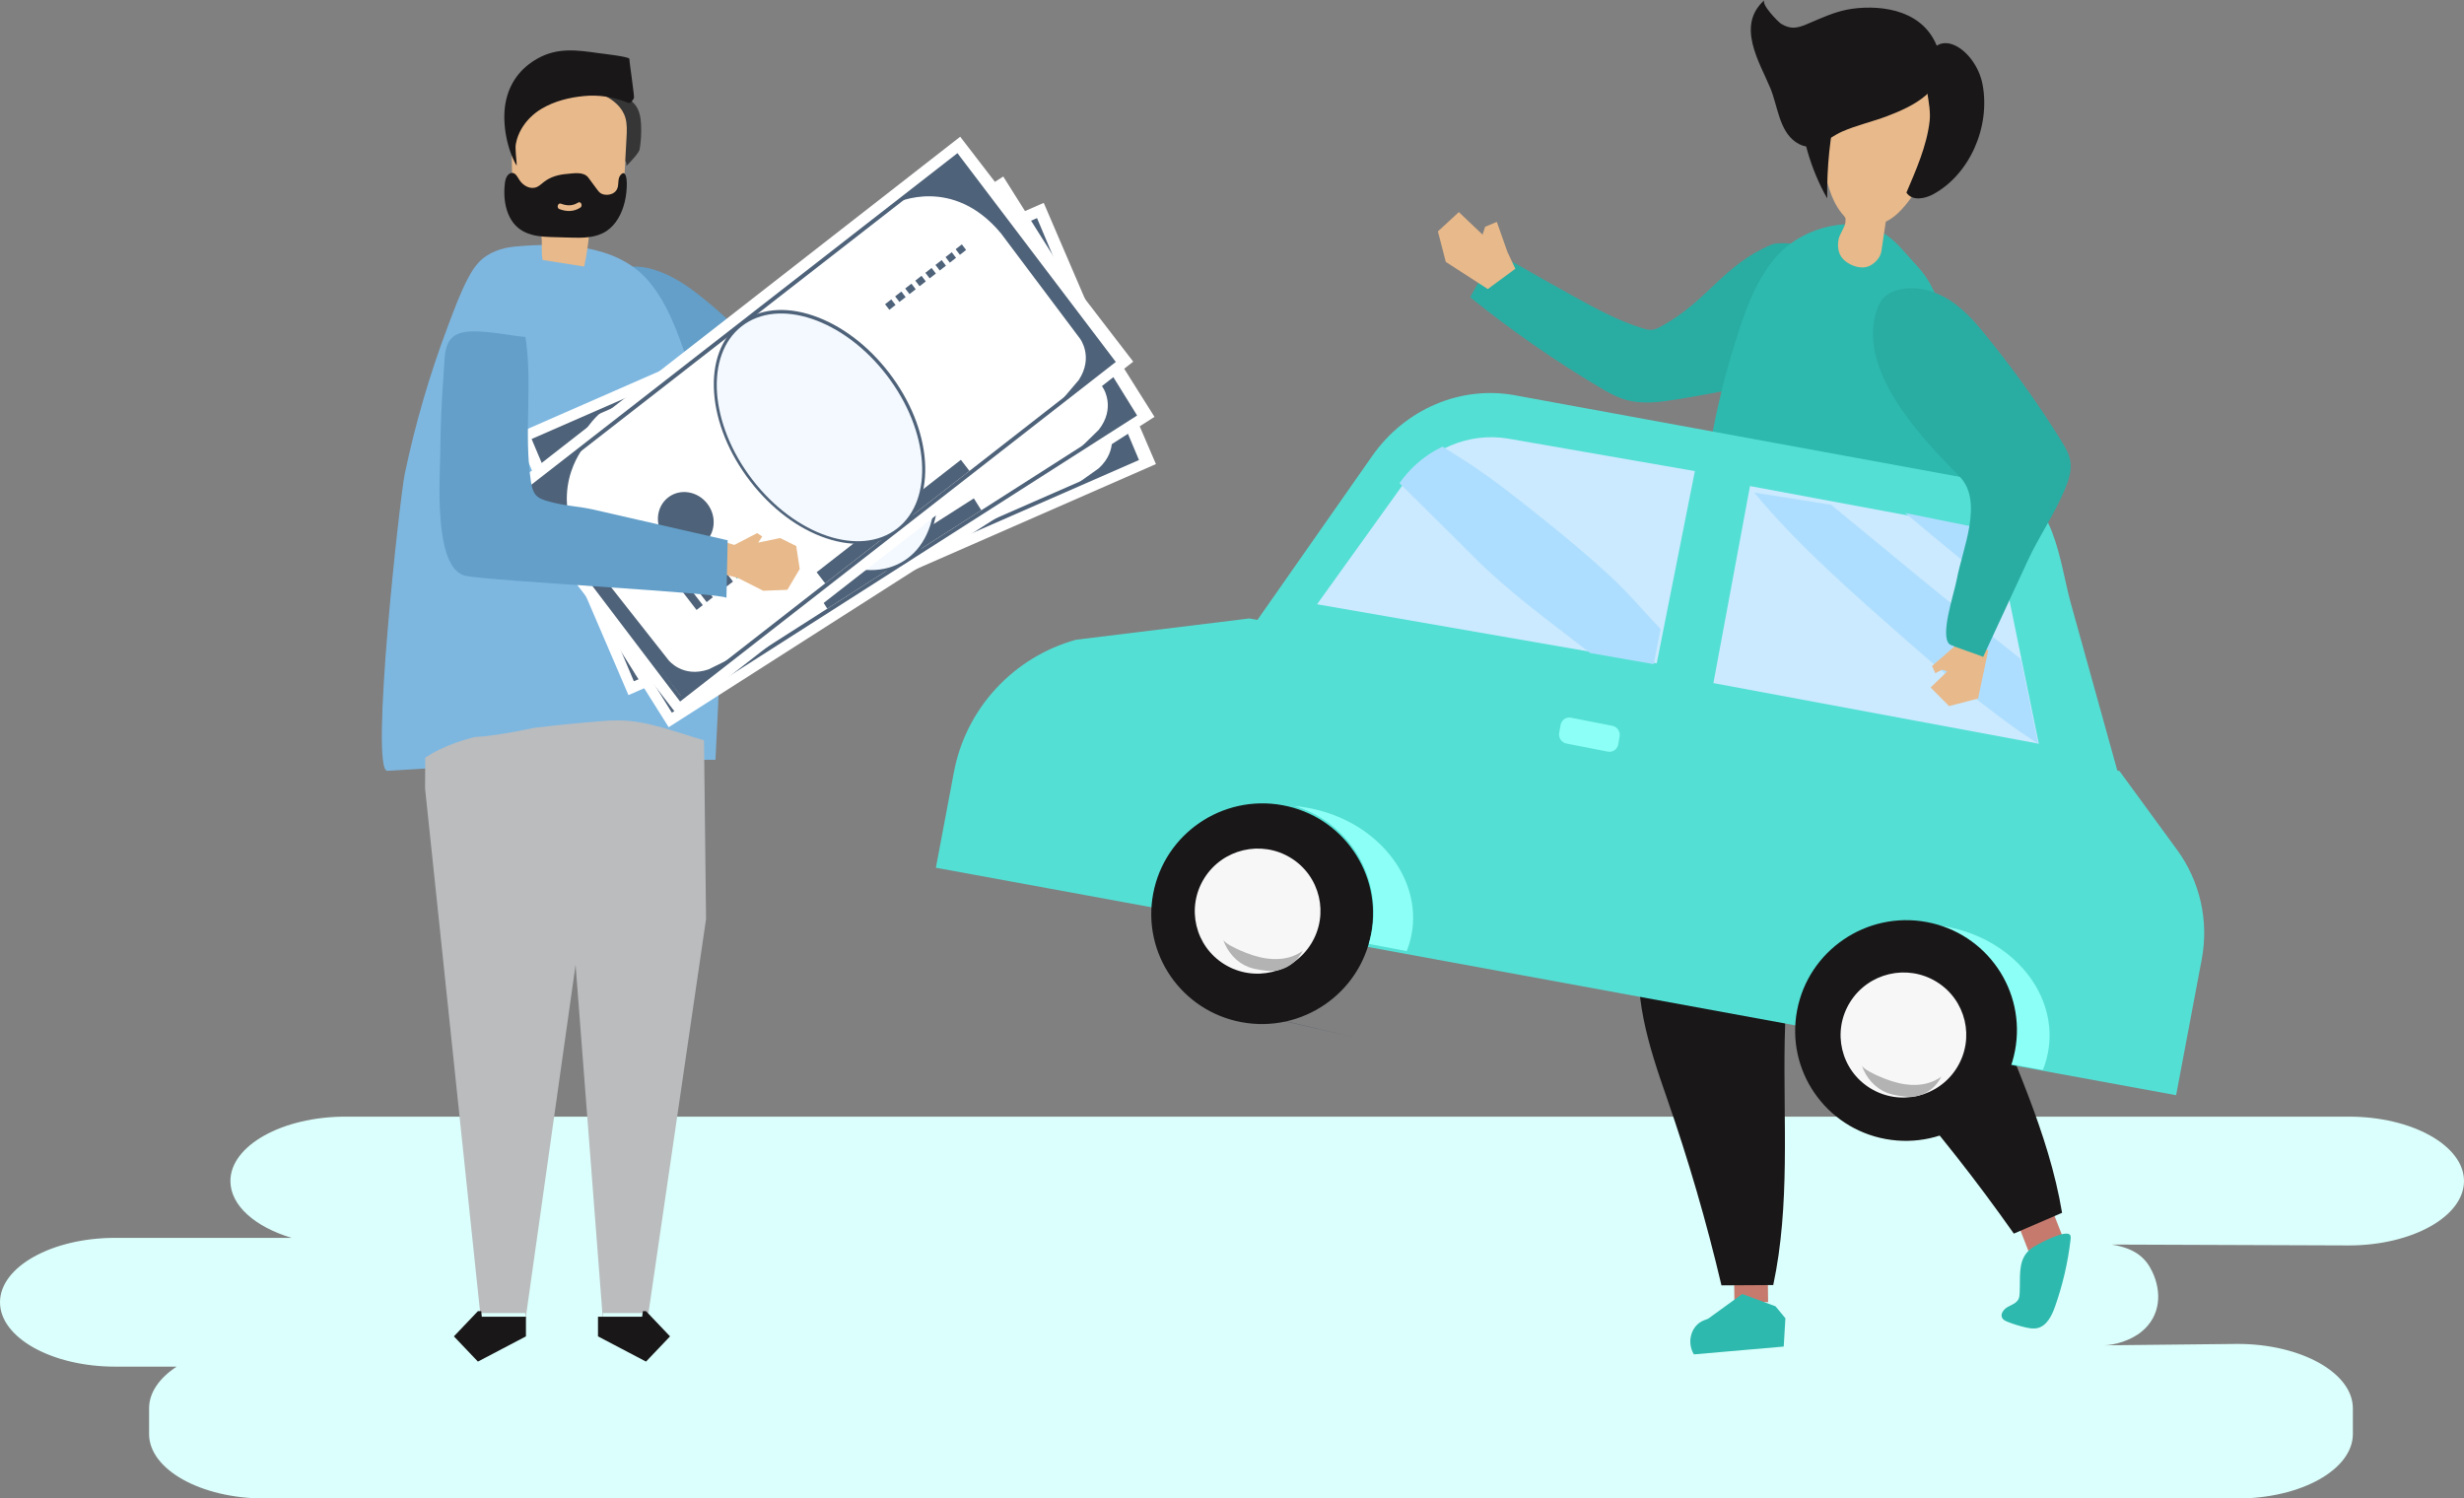 <?xml version="1.0" encoding="UTF-8"?>
<svg width="342px" height="208px" viewBox="0 0 342 208" version="1.1" xmlns="http://www.w3.org/2000/svg" xmlns:xlink="http://www.w3.org/1999/xlink">
    <rect x="0" y="0" width="342" height="208" fill="#808080" stroke="none"/>
    <!-- Generator: Sketch 53.2 (72643) - https://sketchapp.com -->
    <title>Group 31@1.5x</title>
    <desc>Created with Sketch.</desc>
    <g id="Page-1" stroke="none" stroke-width="1" fill="none" fill-rule="evenodd">
        <g id="Group-31">
            <path d="M310.584,208 L36.683,208 C27.889,208 20.693,203.979 20.693,199.061 L20.693,195.486 C20.693,193.286 22.139,191.265 24.521,189.703 L15.99,189.703 C7.196,189.703 0,185.68 0,180.764 C0,175.847 7.196,171.826 15.99,171.826 L40.474,171.826 C35.432,170.317 31.98,167.343 31.98,163.939 C31.98,159.022 39.176,155 47.97,155 L326.01,155 C334.806,155 342,159.022 342,163.939 C342,168.855 334.806,172.877 326.01,172.877 L293.089,172.756 C296.498,173.293 297.874,174.722 298.733,176.523 C300.058,179.301 299.937,182.658 297.228,184.863 C295.72,186.09 293.491,186.715 292.066,186.745 L310.584,186.548 C319.379,186.548 326.574,190.569 326.574,195.486 L326.574,199.061 C326.574,203.979 319.379,208 310.584,208" id="Fill-3" fill="#DBFFFC"></path>
            <path d="M188,144 L171.882,140.274 C171.573,140.202 171.279,140.11 171,140 C171.279,140.11 171.573,140.202 171.882,140.274 L188,144" id="Fill-34" fill="#474F60"></path>
            <path d="M188,144 L171.882,140.275 C171.573,140.204 171.279,140.112 171,140.001 L171,140 L188,144" id="Fill-35" fill="#474F60"></path>
            <path d="M171,140 C168.753,138.929 167.526,136.435 168.171,134 C167.526,136.435 168.754,138.929 171,140" id="Fill-29" fill="#D9E9F5"></path>
            <path d="M171,140 L171,140 C171,140 171,140 171,140" id="Fill-31" fill="#4F586B"></path>
            <g id="Group-11" transform="translate(111, 53) scale(-1, 1) translate(-111, -53) translate(79, 37)">
                <path d="M3.272,4.814 C3.405,4.797 3.544,4.779 3.672,4.799 C4.872,4.981 5.388,5.792 6.488,6.293 C6.656,6.37 6.904,6.333 7.164,6.296 C7.662,6.225 8.205,6.154 8.312,6.884 C8.373,7.294 8.378,8.319 8.498,9.194 C8.673,10.47 9.669,11.981 10.683,13.035 C14.665,17.179 19.67,20.129 24.713,22.892 C25,23.049 25.303,23.21 25.631,23.217 C26.218,23.231 26.692,22.769 27.1,22.348 C28.991,20.395 31.064,18.617 33.285,17.046 C35.267,15.643 37.427,14.381 39.822,13.966 C42.217,13.551 44.898,14.117 46.532,15.908 C47.757,17.25 48.269,19.201 47.863,20.968 C46.854,25.349 40.356,26.478 36.738,27.843 C33.314,29.134 29.799,30.188 26.228,30.99 C25.787,31.089 25.33,31.185 24.886,31.103 C24.412,31.016 23.999,30.738 23.604,30.464 C18.505,26.946 13.747,22.999 9.045,18.936 C7.753,17.819 7.215,16.168 6.01,15.146 C5.242,14.494 4.168,14.532 3.306,14.077 C2.453,13.627 1.449,12.818 0.824,12.087 C-0.408,10.645 0.044,8.741 0.274,7.04 C0.332,6.616 0.369,6.33 0.603,6.003 C0.984,5.474 1.591,5.288 2.187,5.082 C2.54,4.96 2.904,4.865 3.272,4.814" id="Fill-4" fill="#E8B98A"></path>
                <path d="M36.785,26.734 C34.524,23.88 32.262,21.027 30,18.174 C30.145,18.357 42.267,7.076 43.011,6.429 C45.853,3.961 48.815,1.425 52.423,0.374 C60.128,-1.869 66.709,6.424 62.041,13.315 C56.974,20.795 48.637,26.962 40.119,29.838 C39.934,29.901 39.738,29.963 39.547,29.925 C39.284,29.872 39.095,29.648 38.928,29.437 C38.214,28.536 37.499,27.635 36.785,26.734" id="Fill-5" fill="#639FC9"></path>
            </g>
            <path d="M71.599,34.217 C71.53,34.224 71.46,34.23 71.392,34.237 C69.595,34.411 67.784,35.047 66.522,36.337 C65.882,36.991 65.406,37.786 64.977,38.595 C63.831,40.757 63.017,43.036 62.154,45.318 C59.642,51.955 57.651,58.791 56.188,65.735 C55.483,69.079 51.297,107.16 53.777,106.999 C68.934,106.018 84.121,105.504 99.309,105.459 C100.319,85.718 101.233,65.318 94.256,46.823 C93.172,43.948 91.871,41.093 89.828,38.796 C85.464,33.891 77.719,33.647 71.599,34.217" id="Fill-90" fill="#7DB7E0"></path>
            <path d="M97.714,102.76 C93.891,101.661 89.752,99.965 85.76,100.001 C85.336,100.004 84.912,100.016 84.487,100.025 C84.132,100.052 83.77,100.079 83.401,100.109 C80.727,100.32 77.722,100.602 74.584,100.977 C74.43,100.995 74.277,101.013 74.122,101.032 C70.109,101.891 67.503,102.227 65.811,102.315 C64.184,102.742 62.598,103.28 61.113,103.988 C60.371,104.34 59.684,104.736 59.021,105.153 L59,109.44 L66.651,182.259 L72.924,182.259 L72.924,183 L72.96,183 L79.858,134.156 L79.886,133.881 L83.665,183 L83.701,183 L83.701,182.259 L90.005,182.259 L98,127.561 L97.714,102.76" id="Fill-93" fill="#BABCBE"></path>
            <polyline id="Fill-91" fill="#191718" points="83 182.77 83 185.5 89.667 189 93 185.5 89.667 182 89.237 182 89.129 182.77 83 182.77"></polyline>
            <polyline id="Fill-92" fill="#191718" points="66.794 182 66.333 182 63 185.5 66.333 189 73 185.5 73 182.77 66.871 182.77 66.794 182"></polyline>
            <path d="M85.095,16.024 C85.976,17.568 86.343,19.317 86.328,21.047 C86.324,21.507 86.329,22.038 86.733,22.328 C87.166,22.638 86.734,23.257 87.098,22.884 C87.463,22.512 88.703,21.218 88.783,20.731 C88.972,19.589 89.038,18.432 88.979,17.28 C88.927,16.278 88.758,15.226 88.063,14.432 C87.651,13.961 87.085,13.618 86.528,13.284 C85.719,12.801 84.885,12.313 83.935,12.112 C82.298,11.765 81.254,12.242 82.653,13.326 C83.655,14.103 84.491,14.966 85.095,16.024" id="Fill-94" fill="#363636"></path>
            <path d="M75.305,36.087 C77.233,36.391 79.16,36.696 81.087,37 C81.468,35.203 81.729,33.372 81.865,31.527 C83.567,31.308 85.578,30.827 86.246,28.945 C86.456,28.352 86.494,27.696 86.529,27.055 C86.673,24.403 86.816,21.751 86.96,19.099 C87.01,18.182 87.057,17.237 86.808,16.369 C86.37,14.846 85.12,13.884 83.879,13.253 C80.712,11.642 76.939,11.489 73.857,13.356 C73.037,13.853 72.254,14.508 71.751,15.427 C70.976,16.844 70.979,18.649 71.009,20.336 C71.037,21.894 71.064,23.452 71.091,25.01 C71.123,26.802 71.273,28.87 72.507,29.884 C73.162,30.423 74.036,30.564 74.59,31.245 C75.568,32.445 75,34.451 75.305,36.087" id="Fill-95" fill="#E8B98A"></path>
            <path d="M80.55,28.821 C79.616,29.418 78.62,29.398 77.63,29.021 C77.21,28.86 77.428,28.107 77.849,28.267 C78.67,28.58 79.457,28.616 80.234,28.12 C80.625,27.87 80.938,28.573 80.55,28.821 Z M87,25.399 C86.995,24.901 86.862,23.437 86.117,24.312 C85.922,24.541 85.861,24.876 85.834,25.193 C85.807,25.511 85.805,25.839 85.697,26.133 C85.447,26.808 84.717,27.082 84.082,27.035 C83.828,27.016 83.573,26.958 83.355,26.81 C83.144,26.666 82.982,26.448 82.824,26.233 C82.439,25.712 82.055,25.19 81.67,24.669 C81.009,23.773 79.599,24.067 78.646,24.147 C77.548,24.238 76.44,24.529 75.512,25.244 C75.418,25.316 75.327,25.392 75.235,25.468 C75.01,25.653 74.785,25.837 74.529,25.953 C73.665,26.343 72.644,25.83 72.093,24.982 C71.841,24.593 71.612,24.097 71.195,24.012 C70.869,23.944 70.536,24.178 70.352,24.496 C70.167,24.814 70.103,25.202 70.062,25.58 C69.912,26.957 70.022,28.391 70.525,29.648 C71.617,32.372 73.96,32.827 76.333,32.898 C77.271,32.925 78.209,32.953 79.147,32.98 C80.863,33.032 82.677,33.055 84.171,32.074 C85.489,31.209 86.323,29.661 86.714,28.013 C86.916,27.163 87.007,26.278 87,25.399 L87,25.399 Z" id="Fill-96" fill="#191718"></path>
            <path d="M87.358,8.17 C87.37,7.86 83.442,7.428 83.123,7.382 C80.139,6.956 77.411,6.558 74.618,8.12 C72.233,9.456 70.643,11.557 70.151,14.379 C69.68,17.075 70.343,20.666 71.709,23 C71.736,22.277 71.428,20.551 71.621,19.873 C71.752,19.19 72.008,18.538 72.346,17.943 C73.021,16.753 74.024,15.776 75.162,15.101 C76.975,14.026 79.046,13.519 81.101,13.328 C82.983,13.154 84.733,13.403 86.553,14.031 C87.428,14.333 87.407,14.555 87.99,13.631 C88.093,13.468 87.341,8.543 87.358,8.17 Z" id="Fill-97" fill="#191718"></path>
            <g id="Group-14" transform="translate(117, 0)">
                <polyline id="Fill-6" fill="#C67A6D" points="128.3 172.106 128.412 180.747 123.736 180.815 123.612 171.236 128.3 172.106"></polyline>
                <g id="Group-12" transform="translate(113.624, 38.914) scale(-1, 1) rotate(37) translate(-113.624, -38.914) translate(90.124, 13.914)">
                    <path d="M16.937,46.899 C18.176,46.233 19.399,45.514 20.694,44.917 C24.361,43.228 27.984,41.448 31.557,39.578 C33.746,38.434 35.986,37.197 37.458,35.242 C38.289,34.137 38.834,32.855 39.353,31.581 C42.094,24.849 44.361,17.931 46.13,10.895 C44.642,10.196 40.556,8.281 39.146,9.589 C38.669,10.031 38.405,10.644 38.152,11.236 C36.949,14.06 35.722,16.874 34.469,19.676 C33.07,22.81 31.626,25.954 29.601,28.741 C29.338,29.102 29.057,29.466 28.67,29.697 C28.257,29.945 27.762,30.017 27.282,30.085 C19.931,31.123 15.574,28.448 8.355,30.214 C6.728,30.598 2.23,35.475 1.216,36.778 C0.424,37.797 0.244,39.141 0.169,40.421 C0.068,42.114 0.117,43.888 0.913,45.397 C1.838,47.151 3.685,48.318 5.639,48.808 C7.593,49.299 9.655,49.183 11.649,48.885 C13.581,48.597 15.273,47.795 16.937,46.899" id="Fill-43" fill="#29ADA3"></path>
                    <polyline id="Fill-42" fill="#E8B98A" points="43.49 11.449 45.878 4.929 44.205 0.89 40.27 0.501 39.525 4.977 38.582 4.325 36.878 4.755 38.217 8.992 38.742 11.501 43.49 11.449"></polyline>
                </g>
                <path d="M124.825,179.618 L129.437,181.326 L130.812,182.984 L130.579,186.915 L118.111,188 C117.058,186.282 117.743,183.95 119.501,183.274 L120.081,183.051 L124.825,179.618" id="Fill-7" fill="#2EB9AE"></path>
                <polyline id="Fill-8" fill="#C67A6D" points="165.85 162.854 169.212 171.459 164.54 173.631 160.812 164.09 165.85 162.854"></polyline>
                <path d="M164.385,173.803 C164.55,173.615 164.742,173.437 164.966,173.269 C165.52,172.853 169.987,170.421 170.37,171.517 C170.432,171.695 170.413,171.891 170.391,172.079 C170.023,175.233 169.303,178.343 168.249,181.33 C167.798,182.607 167.114,184.022 165.829,184.341 C165.265,184.481 164.673,184.377 164.107,184.246 C163.273,184.052 162.453,183.796 161.654,183.481 C161.362,183.366 161.052,183.224 160.901,182.944 C160.598,182.381 161.126,181.714 161.678,181.411 C162.23,181.108 162.905,180.89 163.174,180.31 C163.295,180.049 163.312,179.752 163.327,179.464 C163.44,177.327 163.087,175.275 164.385,173.803" id="Fill-9" fill="#2EB9AE"></path>
                <path d="M134.262,130.574 C135.948,138.552 140.769,144.284 145.919,150.151 C151.813,156.864 157.357,163.906 162.518,171.236 C164.75,170.273 166.981,169.311 169.212,168.348 C167.347,157.137 162.206,146.85 158.223,136.247 C155.455,128.879 153.212,121.087 153.09,113.124 C153.03,109.164 153.957,105.543 154.454,101.691 C155.069,96.92 155.104,92.03 155.66,87.237 C155.846,85.629 155.953,83.728 154.758,82.683 C154.226,82.217 153.525,82.021 152.841,81.884 C127.47,76.802 131.055,115.404 134.262,130.574" id="Fill-10" fill="#191718"></path>
                <path d="M153.612,89.76 C153.625,84.935 153.059,80.284 152.192,76.737 C145.042,76.339 136.961,77.162 129.89,78.655 C122.978,80.115 118.668,81.681 118.618,89.482 C118.526,103.837 113.136,116.065 110.808,129.862 C109.456,137.881 111.793,145.053 114.382,152.479 C117.345,160.977 119.869,169.64 121.938,178.42 C124.333,178.406 126.728,178.391 129.123,178.376 C131.486,167.306 130.511,155.807 130.712,144.469 C130.852,136.59 131.627,128.526 134.408,121.134 C137.466,113.008 141.87,116.242 146.923,111.53 C151.837,106.949 153.589,98.094 153.612,89.76" id="Fill-11" fill="#191718"></path>
                <path d="M145.417,33.061 C146.202,33.697 146.891,34.465 147.572,35.226 C148.182,35.907 148.792,36.589 149.402,37.27 C151.516,39.631 152.56,43.125 153.466,46.141 C158.234,62.011 159.95,83.786 156.853,100.369 C145.11,101.432 131.519,98.331 119.802,96.655 C118.662,96.492 117.372,96.225 116.781,95.192 C116.422,94.566 116.412,93.795 116.412,93.066 C116.413,82.538 118.538,71.223 120.531,60.845 C121.372,56.466 122.407,52.124 123.736,47.877 C125.142,43.382 126.728,38.528 130.019,35.128 C133.541,31.489 140.284,29.692 144.692,32.533 C144.944,32.695 145.185,32.872 145.417,33.061" id="Fill-12" fill="#2EB9AE"></path>
                <path d="M144.128,34.904 C144.334,33.526 144.54,32.148 144.746,30.77 C145.023,30.633 145.287,30.48 145.53,30.319 C150.286,27.167 158.262,10.243 145.586,6.455 C134.077,3.016 134.675,19.451 136.922,26.305 C137.306,27.477 137.82,28.586 138.581,29.546 C139.101,30.204 139.218,30.079 139.143,30.841 C139.071,31.577 138.364,32.412 138.203,33.19 C138.031,34.019 138.096,34.937 138.559,35.635 C138.844,36.063 139.259,36.381 139.701,36.625 C140.404,37.011 141.221,37.225 142.003,37.071 C142.932,36.888 143.98,35.891 144.128,34.904" id="Fill-13" fill="#E8B98A"></path>
                <path d="M133.86,20.94 C134.524,23.271 135.453,25.498 136.614,27.541 C136.552,23.228 136.997,18.906 137.931,14.734 C138.003,14.416 138.073,14.056 137.926,13.776 C137.789,13.514 137.51,13.416 137.254,13.351 C132.691,12.192 132.704,16.876 133.86,20.94" id="Fill-14" fill="#191718"></path>
                <path d="M147.612,26.734 C148.402,27.935 150.13,27.612 151.347,26.95 C156.345,24.229 159.288,17.677 158.179,11.739 C157.251,6.77 151.467,3.043 150.297,9.2 C149.883,11.382 151.11,14.407 150.829,16.829 C150.427,20.29 148.938,23.6 147.612,26.734" id="Fill-15" fill="#191718"></path>
                <path d="M135.49,2.63 C134.917,2.872 134.333,3.128 133.718,3.385 C132.446,3.918 131.524,4.098 130.212,3.3 C129.837,3.071 127.323,0.528 127.927,0 C123.917,3.501 127.216,8.611 128.72,12.229 C129.733,14.667 129.942,18.11 132.221,19.703 C134.727,21.455 136.446,19.239 138.722,18.246 C140.73,17.37 142.9,16.896 144.942,16.116 C148.332,14.823 153.375,12.55 152.252,7.731 C150.941,2.104 145.613,0.701 140.826,1.131 C138.781,1.315 137.18,1.915 135.49,2.63" id="Fill-16" fill="#191718"></path>
                <path d="M153.612,178.42 C153.034,178.42 152.446,178.352 151.863,178.209 L133.212,173.631 L151.863,178.209 C152.446,178.352 153.034,178.42 153.612,178.42" id="Fill-30" fill="#4F586B"></path>
                <g id="Car" transform="translate(97.949, 113.826) scale(-1, 1) rotate(15) translate(-97.949, -113.826) translate(13.449, 53.826)">
                    <g id="Group-8">
                        <path d="M1.321,86.566 L6.211,73.928 L6.48,73.802 C6.492,72.523 6.504,71.244 6.516,69.965 C6.578,63.212 6.641,56.459 6.704,49.706 C6.759,43.767 4.936,34.51 11.488,31.4 L73.758,1.84 C80.675,-1.444 88.975,-0.269 95.083,4.857 L116.351,22.707 L117.392,22.222 L141.392,18.849 C150.425,18.932 158.621,24.118 162.514,32.216 L168.366,44.384 L10.261,119.438 L1.937,102.126 C-0.411,97.243 -0.634,91.617 1.321,86.566" id="Fill-98" fill="#54DFD4"></path>
                        <path d="M73.576,53.083 C73.113,53.083 72.669,52.817 72.457,52.361 L71.985,51.35 C71.69,50.718 71.951,49.96 72.569,49.657 L77.831,47.083 C78.003,46.998 78.185,46.958 78.364,46.958 C78.827,46.958 79.27,47.225 79.483,47.681 L79.955,48.692 C80.25,49.324 79.989,50.082 79.371,50.384 L74.109,52.959 C73.936,53.043 73.755,53.083 73.576,53.083" id="Fill-115" fill="#8CFFF6"></path>
                    </g>
                    <g id="Group-7" transform="translate(105.742, 46.958)">
                        <g id="Group-4" transform="translate(5.133, 0)">
                            <path d="M1.508,21.912 C5.173,29.541 14.364,32.771 22.036,29.126 C29.709,25.481 32.957,16.342 29.291,8.713 C25.625,1.084 16.434,-2.146 8.762,1.499 C1.09,5.144 -2.158,14.283 1.508,21.912" id="Fill-109" fill="#191718"></path>
                            <path d="M22.266,20.751 C25.57,17.261 25.403,11.77 21.895,8.485 C18.386,5.2 12.863,5.365 9.56,8.854 C6.256,12.343 6.422,17.834 9.931,21.119 C13.439,24.404 18.962,24.24 22.266,20.751" id="Fill-110" fill="#F7F7F7"></path>
                            <path d="M15.053,23.479 C13.66,23.479 12.267,22.849 11.293,21.738 C11.971,22.007 12.683,22.127 13.401,22.127 C14.434,22.127 15.477,21.878 16.444,21.461 C17.603,20.962 18.672,20.236 19.678,19.43 C20.046,19.134 21.527,17.944 21.559,17.354 C21.466,19.172 20.568,20.917 19.206,21.928 C18.7,22.303 18.141,22.579 17.576,22.829 C17.042,23.064 16.498,23.28 15.933,23.393 C15.642,23.451 15.348,23.479 15.053,23.479" id="Fill-111" fill="#B3B3B3"></path>
                        </g>
                        <path d="M2.495,25.521 C2.016,24.879 1.595,24.187 1.24,23.445 C-2.261,16.148 1.907,6.898 10.55,2.785 C11.135,2.507 11.726,2.259 12.319,2.042 C5.699,6.11 3.088,14.581 6.518,21.73 C6.761,22.237 7.027,22.723 7.316,23.19 L2.495,25.521" id="Fill-107" fill="#8CFFF6"></path>
                    </g>
                    <g id="Group-10" transform="translate(14.373, 6.125)">
                        <g id="Group-9">
                            <path d="M43.118,41.436 L1.67,61.25 L0.006,33.551 C-0.077,32.172 0.643,30.908 1.836,30.338 L31.132,16.333 L43.118,41.436" id="Fill-99" fill="#CBEAFF"></path>
                            <path d="M37.985,12.345 L61.795,1.31 C66.84,-1.028 72.896,-0.192 77.352,3.459 L93.423,16.628 L50.005,36.75 L37.985,12.345" id="Fill-100" fill="#CBEAFF"></path>
                            <path d="M0.443,40.833 L0.006,33.264 C-0.03,32.64 0.093,32.04 0.347,31.517 C0.649,31.01 1.082,30.595 1.615,30.331 L11.293,25.521 C8.049,30.158 4.742,34.748 1.476,39.369 C1.131,39.856 0.788,40.345 0.443,40.833" id="Fill-102" fill="#AEDEFF"></path>
                            <path d="M1.768,61.25 L1.027,49.252 C1.863,48.117 2.703,46.986 3.548,45.857 C9.348,38.104 15.282,29.608 20.933,21.752 L20.939,21.75 L30.799,17.354 C26.838,26.071 20.803,34.985 15.512,42.947 C12.332,47.732 8.985,52.414 5.423,56.938 C4.275,58.397 3.022,59.82 1.768,61.25" id="Fill-104" fill="#AEDEFF"></path>
                            <path d="M50.304,37.771 L50.304,37.771 L58.186,33.887 C58.185,33.888 58.185,33.888 58.185,33.888 L50.304,37.771 M76.997,3.49 L76.872,3.382 C76.751,3.276 76.63,3.174 76.506,3.073 C76.63,3.174 76.752,3.277 76.872,3.382 L76.997,3.49" id="Fill-105" fill="#5975AB"></path>
                        </g>
                        <path d="M50.436,36.75 L50.436,36.75 L48.251,32.297 C49.867,29.324 51.298,26.253 53.11,23.384 C55.334,19.861 57.752,16.441 60.224,13.079 C62.728,9.675 65.275,6.241 68.096,3.076 C69.026,2.033 69.987,1.018 70.941,0 C73.263,0.428 75.512,1.407 77.476,2.918 C77.478,2.92 77.481,2.922 77.484,2.924 C77.485,2.926 77.487,2.927 77.489,2.929 C77.616,3.027 77.742,3.127 77.867,3.229 L77.995,3.335 L78.023,3.358 C75.623,7.487 73.183,11.595 70.817,15.732 C67.316,21.851 62.832,27.337 58.573,32.965 L50.436,36.75" id="Fill-106" fill="#AEDEFF"></path>
                    </g>
                    <g id="Group-6" transform="translate(24.639, 85.75)">
                        <path d="M2.581,25.521 C2.094,24.873 1.664,24.175 1.299,23.428 C-2.291,16.079 1.813,6.843 10.466,2.799 C11.078,2.513 11.697,2.261 12.319,2.042 C5.579,6.154 2.93,14.653 6.436,21.83 C6.684,22.34 6.959,22.831 7.255,23.3 L2.581,25.521" id="Fill-108" fill="#8CFFF6"></path>
                        <g id="Group-3" transform="translate(4.106, 0)">
                            <path d="M1.508,21.912 C5.173,29.541 14.364,32.771 22.037,29.126 C29.709,25.481 32.957,16.342 29.291,8.713 C25.626,1.084 16.434,-2.146 8.762,1.499 C1.09,5.144 -2.158,14.283 1.508,21.912" id="Fill-112" fill="#191718"></path>
                            <path d="M22.266,21.771 C25.569,18.282 25.404,12.791 21.895,9.506 C18.386,6.22 12.863,6.386 9.56,9.875 C6.256,13.363 6.422,18.855 9.931,22.14 C13.439,25.425 18.962,25.26 22.266,21.771" id="Fill-113" fill="#F7F7F7"></path>
                            <path d="M16.08,24.5 C14.687,24.5 13.294,23.87 12.319,22.759 C12.997,23.028 13.71,23.148 14.427,23.148 C15.461,23.148 16.504,22.899 17.47,22.482 C18.63,21.983 19.699,21.257 20.704,20.451 C21.072,20.156 22.553,18.965 22.586,18.375 C22.493,20.193 21.595,21.938 20.232,22.949 C19.727,23.324 19.167,23.6 18.602,23.85 C18.069,24.086 17.525,24.302 16.959,24.414 C16.669,24.472 16.374,24.5 16.08,24.5" id="Fill-114" fill="#B3B3B3"></path>
                        </g>
                    </g>
                </g>
                <polyline id="Fill-36" fill="#DEDEDE" points="152.412 186.803 152.412 186.803 153.612 179.618 152.412 186.803"></polyline>
                <g id="Group-13" transform="translate(156.412, 69.5) scale(-1, 1) translate(-156.412, -69.5) translate(142.412, 40)">
                    <polyline id="Fill-117" fill="#E8B98A" points="15.195 48.913 11.439 50.26 12.861 56.96 16.884 58.013 19.446 55.43 17.137 53.207 17.842 52.955 18.791 53.446 19.25 52.45 15.195 48.913"></polyline>
                    <path d="M20.398,0.177 C21.624,-0.074 22.883,-0.073 24.087,0.277 C24.725,0.463 25.345,0.749 25.826,1.198 C26.332,1.67 26.658,2.299 26.885,2.945 C29.798,11.27 20.828,20.685 15.459,26.108 C12.026,29.576 15.021,36.149 15.814,40.423 C16.178,42.39 18.153,48.093 16.863,49.399 C16.591,49.676 12.12,51.112 12.154,51.188 C10.076,46.703 7.998,42.218 5.92,37.734 C4.385,34.421 2.28,31.417 0.856,28.032 C0.317,26.749 -0.168,25.37 0.056,24.001 C0.23,22.939 0.813,21.989 1.385,21.069 C4.242,16.475 7.32,12.137 10.7,7.895 C12.39,5.774 14.071,3.587 16.3,2.004 C17.514,1.142 18.931,0.479 20.398,0.177" id="Fill-118" fill="#29ADA3"></path>
                </g>
            </g>
            <g id="Cash" transform="translate(116.499, 61.292) rotate(20) translate(-116.499, -61.292) translate(73.999, 15.792)">
                <polyline id="Fill-3" fill="#FFFFFF" points="84.861 33.41 27.035 88.583 -8.52651283e-14 59.837 57.826 4.663 84.861 33.41"></polyline>
                <path d="M27.104,85.728 L81.676,33.659 L57.651,7.763 L3.025,59.799 L27.104,85.728 Z M82.458,33.683 L27.081,86.521 L2.243,59.775 L2.443,59.584 L57.675,6.97 L82.458,33.683 L82.458,33.683 Z" id="Fill-4" fill="#4E6279"></path>
                <path d="M49.932,14.658 C49.932,14.658 57.318,10.114 64.777,17.436 L77.175,30.924 C77.175,30.924 79.37,33.258 77.61,36.67 L75.669,39.484 L82.067,33.671 L57.663,7.367 L49.932,14.658" id="Fill-5" fill="#4E6279"></path>
                <path d="M10.236,52.662 C10.236,52.662 5.332,59.844 12.187,67.743 L24.887,80.942 C24.887,80.942 27.082,83.276 30.56,81.69 L33.455,79.891 L27.346,86.011 L2.589,60.043 L10.236,52.662" id="Fill-6" fill="#4E6279"></path>
                <path d="M28.068,58.815 C29.596,60.44 29.61,62.927 28.098,64.37 C26.586,65.812 24.121,65.664 22.593,64.039 C21.064,62.414 21.051,59.927 22.563,58.484 C24.075,57.042 26.539,57.19 28.068,58.815" id="Fill-7" fill="#5A7E6F"></path>
                <polyline id="Fill-8" fill="#5A7E6F" points="28.857 72.887 28.068 73.639 25.921 71.356 26.71 70.604 28.857 72.887"></polyline>
                <polyline id="Fill-9" fill="#5A7E6F" points="30.138 71.664 29.35 72.416 27.202 70.134 27.991 69.381 30.138 71.664"></polyline>
                <polyline id="Fill-10" fill="#5A7E6F" points="31.419 70.442 30.631 71.194 28.484 68.911 29.272 68.159 31.419 70.442"></polyline>
                <polyline id="Fill-11" fill="#5A7E6F" points="32.7 69.22 31.912 69.972 29.765 67.689 30.553 66.936 32.7 69.22"></polyline>
                <polyline id="Fill-12" fill="#5A7E6F" points="33.981 67.997 33.193 68.749 31.046 66.466 31.834 65.714 33.981 67.997"></polyline>
                <polyline id="Fill-13" fill="#5A7E6F" points="35.263 66.775 34.474 67.527 32.327 65.244 33.116 64.492 35.263 66.775"></polyline>
                <polyline id="Fill-14" fill="#5A7E6F" points="36.544 65.552 35.755 66.305 33.608 64.021 34.397 63.269 36.544 65.552"></polyline>
                <polyline id="Fill-15" fill="#5A7E6F" points="37.825 64.33 37.037 65.082 34.889 62.799 35.678 62.047 37.825 64.33"></polyline>
                <polyline id="Fill-16" fill="#5A7E6F" points="51.261 28.792 50.473 29.544 49.802 28.831 50.59 28.079 51.261 28.792"></polyline>
                <polyline id="Fill-17" fill="#5A7E6F" points="52.542 27.57 51.754 28.322 51.083 27.608 51.871 26.856 52.542 27.57"></polyline>
                <polyline id="Fill-18" fill="#5A7E6F" points="53.824 26.347 53.035 27.099 52.364 26.386 53.153 25.634 53.824 26.347"></polyline>
                <polyline id="Fill-19" fill="#5A7E6F" points="55.105 25.125 54.316 25.877 53.645 25.164 54.434 24.411 55.105 25.125"></polyline>
                <polyline id="Fill-20" fill="#5A7E6F" points="56.386 23.902 55.597 24.655 54.927 23.941 55.715 23.189 56.386 23.902"></polyline>
                <polyline id="Fill-21" fill="#5A7E6F" points="57.667 22.68 56.879 23.432 56.208 22.719 56.996 21.967 57.667 22.68"></polyline>
                <polyline id="Fill-22" fill="#5A7E6F" points="58.948 21.458 58.16 22.21 57.489 21.496 58.277 20.744 58.948 21.458"></polyline>
                <polyline id="Fill-23" fill="#5A7E6F" points="60.229 20.235 59.441 20.987 58.77 20.274 59.558 19.522 60.229 20.235"></polyline>
                <polyline id="Fill-24" fill="#5A7E6F" points="63.784 50.728 45.449 68.222 44.113 66.801 62.448 49.307 63.784 50.728"></polyline>
                <path d="M30.611,34.056 C26.075,38.384 27.706,47.565 34.249,54.522 C40.791,61.478 49.805,63.617 54.341,59.288 C58.878,54.96 57.246,45.779 50.703,38.822 C44.161,31.866 35.148,29.727 30.611,34.056 Z M54.914,59.897 C52.531,62.17 48.99,62.907 44.944,61.972 C40.959,61.05 36.946,58.609 33.644,55.099 C30.343,51.588 28.14,47.42 27.442,43.362 C26.734,39.242 27.656,35.72 30.039,33.447 C32.421,31.174 35.962,30.437 40.008,31.373 C43.993,32.294 48.006,34.735 51.308,38.245 C54.609,41.756 56.812,45.924 57.51,49.982 C58.219,54.102 57.297,57.623 54.914,59.897 L54.914,59.897 Z" id="Fill-25" fill="#5A7E6F"></path>
                <path d="M51.004,38.6 C57.715,45.735 59.337,55.164 54.626,59.658 C49.915,64.153 40.656,62.012 33.945,54.876 C27.234,47.74 25.612,38.312 30.323,33.817 C35.034,29.323 44.293,31.464 51.004,38.6" id="Fill-26" fill="#AEBA8F"></path>
                <polyline id="Fill-27" fill="#FFFFFF" points="82.431 27.32 33.803 90.86 2.668 66.686 51.297 3.146 82.431 27.32"></polyline>
                <path d="M33.432,88.029 L79.324,28.064 L51.602,6.235 L5.65,66.176 L33.432,88.029 Z M80.1,27.965 L33.53,88.816 L4.874,66.275 L51.504,5.448 L80.1,27.965 L80.1,27.965 Z" id="Fill-28" fill="#4E6279"></path>
                <path d="M45.038,14.253 C45.038,14.253 51.634,8.61 60.131,14.677 L74.456,26.065 C74.456,26.065 76.984,28.027 75.77,31.674 L74.287,34.757 L79.712,28.014 L51.553,5.841 L45.038,14.253" id="Fill-29" fill="#4E6279"></path>
                <path d="M11.675,57.998 C11.675,57.998 7.936,65.86 15.924,72.592 L30.504,83.647 C30.504,83.647 33.031,85.61 36.223,83.5 L38.806,81.27 L33.713,88.271 L5.258,66.485 L11.675,57.998" id="Fill-30" fill="#5A7E6F"></path>
                <path d="M30.239,61.291 C31.999,62.658 32.395,65.113 31.124,66.774 C29.852,68.435 27.395,68.674 25.634,67.307 C23.874,65.941 23.478,63.486 24.749,61.825 C26.021,60.163 28.478,59.924 30.239,61.291" id="Fill-31" fill="#5A7E6F"></path>
                <polyline id="Fill-32" fill="#5A7E6F" points="33.185 75.069 32.522 75.935 30.049 74.015 30.712 73.149 33.185 75.069"></polyline>
                <polyline id="Fill-33" fill="#5A7E6F" points="34.262 73.661 33.599 74.528 31.127 72.608 31.79 71.741 34.262 73.661"></polyline>
                <polyline id="Fill-34" fill="#5A7E6F" points="35.34 72.253 34.677 73.12 32.204 71.2 32.867 70.334 35.34 72.253"></polyline>
                <polyline id="Fill-35" fill="#5A7E6F" points="36.417 70.846 35.754 71.712 33.282 69.792 33.944 68.926 36.417 70.846"></polyline>
                <polyline id="Fill-36" fill="#5A7E6F" points="37.495 69.438 36.832 70.304 34.359 68.384 35.022 67.518 37.495 69.438"></polyline>
                <polyline id="Fill-37" fill="#5A7E6F" points="38.572 68.03 37.909 68.897 35.436 66.977 36.099 66.11 38.572 68.03"></polyline>
                <polyline id="Fill-38" fill="#5A7E6F" points="39.65 66.622 38.986 67.489 36.514 65.569 37.177 64.702 39.65 66.622"></polyline>
                <polyline id="Fill-39" fill="#5A7E6F" points="40.727 65.215 40.064 66.081 37.591 64.161 38.254 63.295 40.727 65.215"></polyline>
                <polyline id="Fill-40" fill="#5A7E6F" points="48.528 28.008 47.865 28.874 47.092 28.274 47.755 27.408 48.528 28.008"></polyline>
                <polyline id="Fill-41" fill="#5A7E6F" points="49.605 26.6 48.942 27.466 48.169 26.866 48.832 26 49.605 26.6"></polyline>
                <polyline id="Fill-42" fill="#5A7E6F" points="50.682 25.192 50.019 26.058 49.247 25.458 49.91 24.592 50.682 25.192"></polyline>
                <polyline id="Fill-43" fill="#5A7E6F" points="51.76 23.784 51.097 24.651 50.324 24.051 50.987 23.184 51.76 23.784"></polyline>
                <polyline id="Fill-44" fill="#5A7E6F" points="52.837 22.376 52.174 23.243 51.401 22.643 52.065 21.776 52.837 22.376"></polyline>
                <polyline id="Fill-45" fill="#5A7E6F" points="53.915 20.969 53.252 21.835 52.479 21.235 53.142 20.369 53.915 20.969"></polyline>
                <polyline id="Fill-46" fill="#5A7E6F" points="54.992 19.561 54.329 20.427 53.556 19.827 54.219 18.961 54.992 19.561"></polyline>
                <polyline id="Fill-47" fill="#5A7E6F" points="56.07 18.153 55.406 19.02 54.634 18.42 55.297 17.553 56.07 18.153"></polyline>
                <polyline id="Fill-48" fill="#4E6279" points="64.277 47.721 48.858 67.868 47.32 66.673 62.739 46.526 64.277 47.721"></polyline>
                <path d="M28.938,36.434 C25.123,41.419 28.149,50.234 35.684,56.084 C43.218,61.934 52.452,62.638 56.267,57.653 C60.082,52.669 57.056,43.854 49.521,38.004 C41.986,32.153 32.753,31.449 28.938,36.434 Z M56.926,58.166 C54.923,60.784 51.538,62.065 47.397,61.773 C43.318,61.485 38.978,59.701 35.175,56.748 C31.373,53.796 28.555,50.023 27.241,46.123 C25.906,42.163 26.275,38.54 28.279,35.922 C30.282,33.304 33.667,32.023 37.808,32.315 C41.887,32.603 46.227,34.387 50.029,37.339 C53.832,40.292 56.65,44.065 57.964,47.965 C59.299,51.925 58.93,55.547 56.926,58.166 L56.926,58.166 Z" id="Fill-49" fill="#4E6279"></path>
                <path d="M49.784,37.737 C57.512,43.738 60.566,52.799 56.605,57.975 C52.644,63.151 43.167,62.483 35.438,56.482 C27.709,50.481 24.655,41.42 28.617,36.243 C32.578,31.067 42.055,31.736 49.784,37.737" id="Fill-50" fill="#F3F9FF"></path>
                <polyline id="Fill-51" fill="#FFFFFF" points="77.039 21.129 34.535 88.98 1.289 67.851 43.792 2.84217094e-14 77.039 21.129"></polyline>
                <path d="M33.903,86.196 L74.015,22.163 L44.383,3.047 L4.211,67.062 L33.903,86.196 Z M74.778,21.992 L34.074,86.97 L3.447,67.233 L44.213,2.273 L74.778,21.992 L74.778,21.992 Z" id="Fill-52" fill="#4E6279"></path>
                <path d="M38.594,11.649 C38.594,11.649 44.637,5.408 53.661,10.647 L68.982,20.633 C68.982,20.633 71.681,22.348 70.812,26.093 L69.622,29.302 L74.396,22.077 L44.298,2.66 L38.594,11.649" id="Fill-53" fill="#4E6279"></path>
                <path d="M9.448,58.351 C9.448,58.351 6.457,66.531 15.037,72.48 L30.58,82.11 C30.58,82.11 33.279,83.826 36.261,81.424 L38.625,78.959 L34.206,86.41 L3.848,67.406 L9.448,58.351" id="Fill-54" fill="#4E6279"></path>
                <path d="M28.236,59.877 C30.116,61.072 30.739,63.479 29.627,65.252 C28.516,67.026 26.092,67.496 24.212,66.302 C22.332,65.107 21.709,62.701 22.821,60.927 C23.932,59.153 26.357,58.683 28.236,59.877" id="Fill-55" fill="#4E6279"></path>
                <polyline id="Fill-56" fill="#4E6279" points="32.452 73.317 31.872 74.242 29.232 72.564 29.811 71.639 32.452 73.317"></polyline>
                <polyline id="Fill-57" fill="#4E6279" points="33.393 71.813 32.814 72.738 30.173 71.06 30.753 70.135 33.393 71.813"></polyline>
                <polyline id="Fill-58" fill="#2EB9AE" points="34.335 70.31 33.756 71.235 31.115 69.557 31.694 68.632 34.335 70.31"></polyline>
                <polyline id="Fill-59" fill="#4E6279" points="35.277 68.807 34.697 69.732 32.057 68.054 32.636 67.129 35.277 68.807"></polyline>
                <polyline id="Fill-60" fill="#2EB9AE" points="36.218 67.304 35.639 68.229 32.998 66.551 33.578 65.625 36.218 67.304"></polyline>
                <polyline id="Fill-61" fill="#2EB9AE" points="37.16 65.8 36.581 66.725 33.94 65.047 34.52 64.122 37.16 65.8"></polyline>
                <polyline id="Fill-62" fill="#2EB9AE" points="38.102 64.297 37.522 65.222 34.882 63.544 35.461 62.619 38.102 64.297"></polyline>
                <polyline id="Fill-64" fill="#4E6279" points="43.348 25.014 42.769 25.939 41.944 25.415 42.523 24.49 43.348 25.014"></polyline>
                <polyline id="Fill-65" fill="#4E6279" points="44.29 23.511 43.71 24.436 42.885 23.912 43.465 22.986 44.29 23.511"></polyline>
                <polyline id="Fill-66" fill="#4E6279" points="45.232 22.008 44.652 22.933 43.827 22.408 44.407 21.483 45.232 22.008"></polyline>
                <polyline id="Fill-67" fill="#4E6279" points="46.173 20.504 45.594 21.43 44.769 20.905 45.348 19.98 46.173 20.504"></polyline>
                <polyline id="Fill-68" fill="#4E6279" points="47.115 19.001 46.536 19.926 45.71 19.402 46.29 18.477 47.115 19.001"></polyline>
                <polyline id="Fill-69" fill="#4E6279" points="48.057 17.498 47.477 18.423 46.652 17.898 47.232 16.973 48.057 17.498"></polyline>
                <polyline id="Fill-70" fill="#4E6279" points="48.998 15.994 48.419 16.92 47.594 16.395 48.173 15.47 48.998 15.994"></polyline>
                <polyline id="Fill-71" fill="#4E6279" points="49.94 14.491 49.361 15.416 48.536 14.892 49.115 13.967 49.94 14.491"></polyline>
                <polyline id="Fill-72" fill="#4E6279" points="60.863 43.154 47.386 64.668 45.743 63.624 59.22 42.11 60.863 43.154"></polyline>
                <path d="M24.629,35.253 C21.294,40.576 25.127,49.066 33.173,54.179 C41.219,59.293 50.477,59.122 53.812,53.799 C57.146,48.476 53.313,39.986 45.267,34.872 C37.222,29.759 27.963,29.929 24.629,35.253 Z M54.516,54.247 C52.765,57.042 49.514,58.637 45.364,58.737 C41.276,58.836 36.789,57.469 32.729,54.889 C28.669,52.308 25.512,48.817 23.84,45.059 C22.143,41.242 22.173,37.601 23.925,34.805 C25.676,32.009 28.926,30.414 33.077,30.314 C37.164,30.216 41.651,31.583 45.712,34.163 C49.772,36.743 52.928,40.235 54.6,43.993 C56.297,47.809 56.267,51.451 54.516,54.247 L54.516,54.247 Z" id="Fill-73" fill="#4E6279"></path>
                <path d="M45.504,34.582 C53.757,39.827 57.641,48.56 54.178,54.087 C50.716,59.615 41.218,59.843 32.965,54.598 C24.712,49.353 20.829,40.62 24.291,35.093 C27.754,29.566 37.251,29.337 45.504,34.582" id="Fill-74" fill="#F3F9FF"></path>
            </g>
            <g id="Group-5" transform="translate(86, 64.5) scale(-1, 1) translate(-86, -64.5) translate(61, 46)">
                <polyline id="Fill-27" fill="#E8B98A" points="12.97 28.46 9.075 29.641 5.905 28 5.201 28.468 5.766 29.322 2.729 28.682 0.485 29.791 0 32.98 1.716 35.873 5.067 36 8.595 34.217 14 32.822 12.97 28.46"></polyline>
                <path d="M10,28.995 C16.245,27.568 22.49,26.141 28.735,24.714 C30.416,24.33 32.159,24.248 33.84,23.851 C36.298,23.272 36.972,23.069 37.317,20.785 C38.318,14.166 37.046,7.298 38.072,0.778 C40.538,0.539 42.92,-0.031 45.438,0.001 C49.549,0.054 49.192,2.81 49.424,5.88 C49.698,9.522 49.861,13.175 49.887,16.826 C49.908,19.851 50.933,32.974 46.372,33.934 C43.103,34.633 10.158,36.342 10.172,37 C10.167,36.735 10,28.995 10,28.995" id="Fill-28" fill="#639FC9"></path>
            </g>
        </g>
    </g>
</svg>